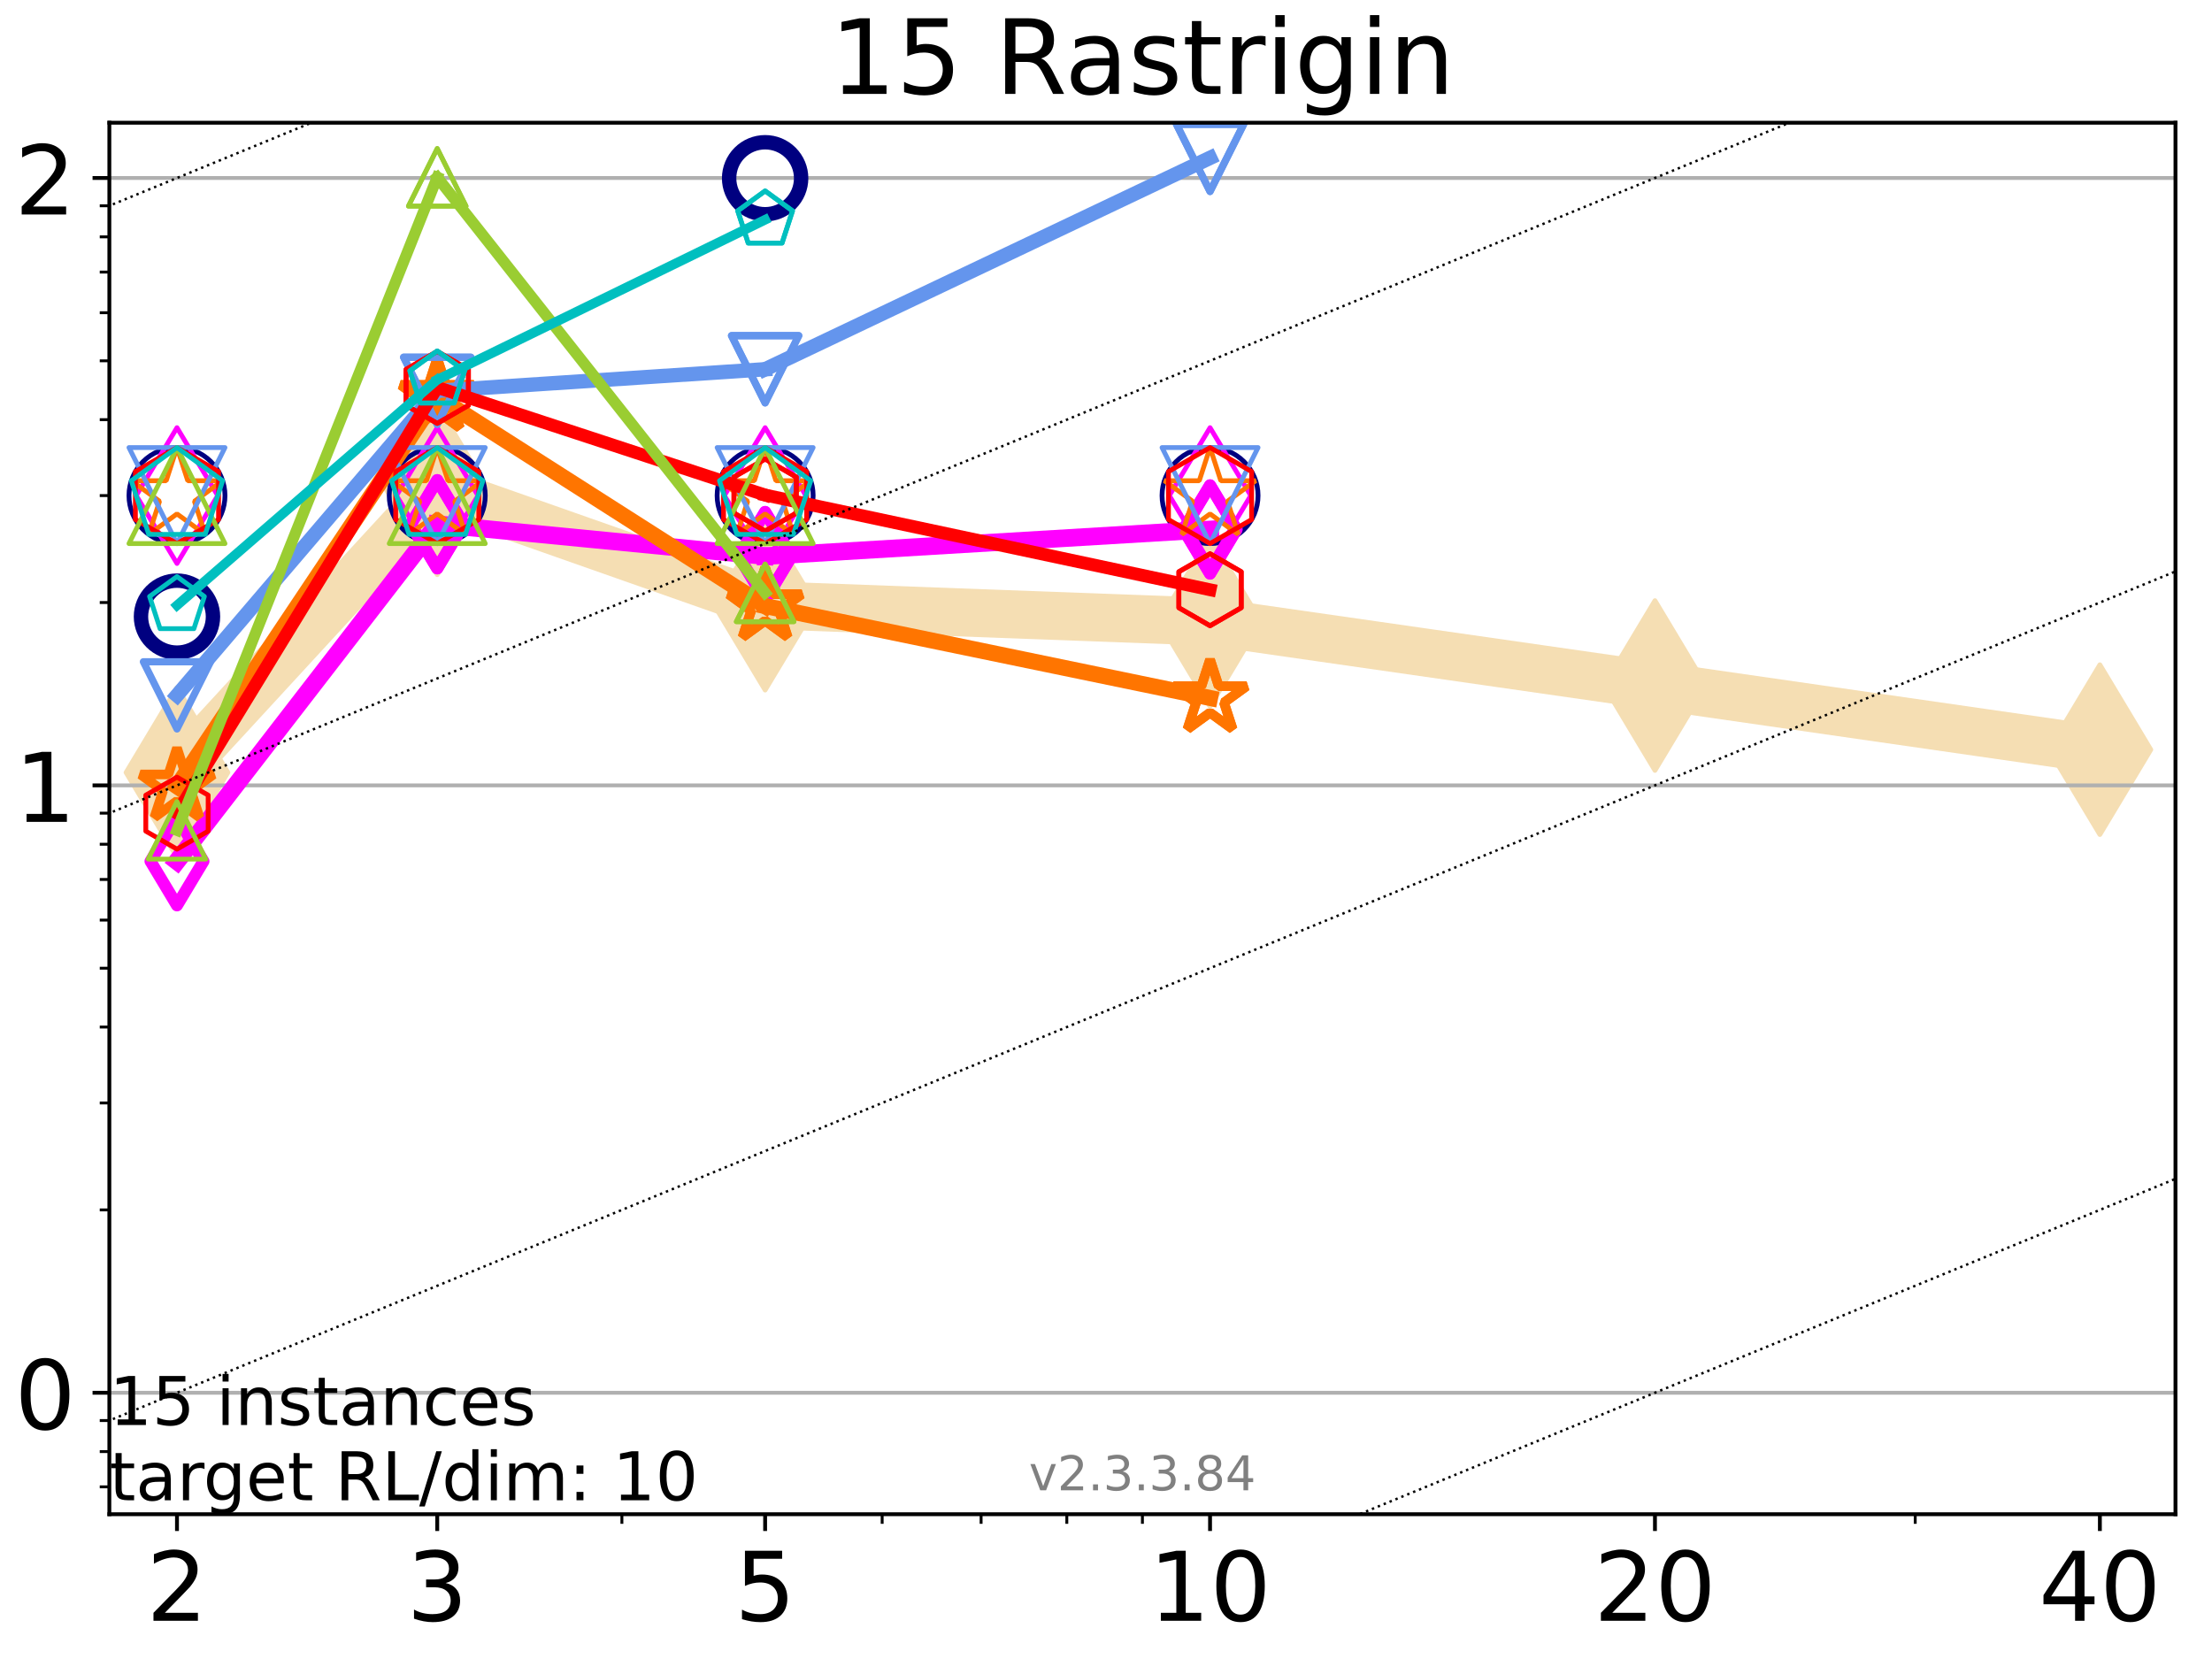 <?xml version="1.0" encoding="utf-8" standalone="no"?>
<!DOCTYPE svg PUBLIC "-//W3C//DTD SVG 1.1//EN"
  "http://www.w3.org/Graphics/SVG/1.1/DTD/svg11.dtd">
<!-- Created with matplotlib (https://matplotlib.org/) -->
<svg height="345.6pt" version="1.1" viewBox="0 0 460.8 345.6" width="460.8pt" xmlns="http://www.w3.org/2000/svg" xmlns:xlink="http://www.w3.org/1999/xlink">
 <defs>
  <style type="text/css">*{stroke-linecap:butt;stroke-linejoin:round;}</style>
 </defs>
 <g id="figure_1">
  <g id="patch_1">
   <path d="M 0 345.6 
L 460.8 345.6 
L 460.8 0 
L 0 0 
z
" style="fill:#ffffff;"/>
  </g>
  <g id="axes_1">
   <g id="patch_2">
    <path d="M 22.78 315.44 
L 453.192 315.44 
L 453.192 25.56 
L 22.78 25.56 
z
" style="fill:#ffffff;"/>
   </g>
   <g id="line2d_1">
    <path clip-path="url(#p74663c7764)" d="M 36.868 160.925 
L 91.085 102.029 
L 159.39 126.069 
L 252.074 129.505 
L 344.758 142.81 
L 437.443 156.165 
" style="fill:none;stroke:#f5deb3;stroke-linecap:square;stroke-width:10;"/>
    <defs>
     <path d="M -0 17.678 
L 10.607 0 
L 0 -17.678 
L -10.607 -0 
z
" id="m581c0248a4" style="stroke:#f5deb3;stroke-linejoin:miter;"/>
    </defs>
    <g clip-path="url(#p74663c7764)">
     <use style="fill:#f5deb3;stroke:#f5deb3;stroke-linejoin:miter;" x="36.868" xlink:href="#m581c0248a4" y="160.925"/>
     <use style="fill:#f5deb3;stroke:#f5deb3;stroke-linejoin:miter;" x="91.085" xlink:href="#m581c0248a4" y="102.029"/>
     <use style="fill:#f5deb3;stroke:#f5deb3;stroke-linejoin:miter;" x="159.39" xlink:href="#m581c0248a4" y="126.069"/>
     <use style="fill:#f5deb3;stroke:#f5deb3;stroke-linejoin:miter;" x="252.074" xlink:href="#m581c0248a4" y="129.505"/>
     <use style="fill:#f5deb3;stroke:#f5deb3;stroke-linejoin:miter;" x="344.758" xlink:href="#m581c0248a4" y="142.81"/>
     <use style="fill:#f5deb3;stroke:#f5deb3;stroke-linejoin:miter;" x="437.443" xlink:href="#m581c0248a4" y="156.165"/>
    </g>
   </g>
   <g id="matplotlib.axis_1">
    <g id="xtick_1">
     <g id="line2d_2">
      <defs>
       <path d="M 0 0 
L 0 3.5 
" id="m810ebf67a9" style="stroke:#000000;stroke-width:0.8;"/>
      </defs>
      <g>
       <use style="stroke:#000000;stroke-width:0.8;" x="36.868" xlink:href="#m810ebf67a9" y="315.44"/>
      </g>
     </g>
     <g id="text_1">
      <!-- 2 -->
      <g transform="translate(30.506 337.637)scale(0.2 -0.2)">
       <defs>
        <path d="M 19.188 8.297 
L 53.609 8.297 
L 53.609 0 
L 7.328 0 
L 7.328 8.297 
Q 12.938 14.109 22.625 23.891 
Q 32.328 33.688 34.812 36.531 
Q 39.547 41.844 41.422 45.531 
Q 43.312 49.219 43.312 52.781 
Q 43.312 58.594 39.234 62.25 
Q 35.156 65.922 28.609 65.922 
Q 23.969 65.922 18.812 64.312 
Q 13.672 62.703 7.812 59.422 
L 7.812 69.391 
Q 13.766 71.781 18.938 73 
Q 24.125 74.219 28.422 74.219 
Q 39.75 74.219 46.484 68.547 
Q 53.219 62.891 53.219 53.422 
Q 53.219 48.922 51.531 44.891 
Q 49.859 40.875 45.406 35.406 
Q 44.188 33.984 37.641 27.219 
Q 31.109 20.453 19.188 8.297 
z
" id="DejaVuSans-50"/>
       </defs>
       <use xlink:href="#DejaVuSans-50"/>
      </g>
     </g>
    </g>
    <g id="xtick_2">
     <g id="line2d_3">
      <g>
       <use style="stroke:#000000;stroke-width:0.8;" x="91.085" xlink:href="#m810ebf67a9" y="315.44"/>
      </g>
     </g>
     <g id="text_2">
      <!-- 3 -->
      <g transform="translate(84.723 337.637)scale(0.2 -0.2)">
       <defs>
        <path d="M 40.578 39.312 
Q 47.656 37.797 51.625 33 
Q 55.609 28.219 55.609 21.188 
Q 55.609 10.406 48.188 4.484 
Q 40.766 -1.422 27.094 -1.422 
Q 22.516 -1.422 17.656 -0.516 
Q 12.797 0.391 7.625 2.203 
L 7.625 11.719 
Q 11.719 9.328 16.594 8.109 
Q 21.484 6.891 26.812 6.891 
Q 36.078 6.891 40.938 10.547 
Q 45.797 14.203 45.797 21.188 
Q 45.797 27.641 41.281 31.266 
Q 36.766 34.906 28.719 34.906 
L 20.219 34.906 
L 20.219 43.016 
L 29.109 43.016 
Q 36.375 43.016 40.234 45.922 
Q 44.094 48.828 44.094 54.297 
Q 44.094 59.906 40.109 62.906 
Q 36.141 65.922 28.719 65.922 
Q 24.656 65.922 20.016 65.031 
Q 15.375 64.156 9.812 62.312 
L 9.812 71.094 
Q 15.438 72.656 20.344 73.438 
Q 25.25 74.219 29.594 74.219 
Q 40.828 74.219 47.359 69.109 
Q 53.906 64.016 53.906 55.328 
Q 53.906 49.266 50.438 45.094 
Q 46.969 40.922 40.578 39.312 
z
" id="DejaVuSans-51"/>
       </defs>
       <use xlink:href="#DejaVuSans-51"/>
      </g>
     </g>
    </g>
    <g id="xtick_3">
     <g id="line2d_4">
      <g>
       <use style="stroke:#000000;stroke-width:0.8;" x="159.39" xlink:href="#m810ebf67a9" y="315.44"/>
      </g>
     </g>
     <g id="text_3">
      <!-- 5 -->
      <g transform="translate(153.028 337.637)scale(0.2 -0.2)">
       <defs>
        <path d="M 10.797 72.906 
L 49.516 72.906 
L 49.516 64.594 
L 19.828 64.594 
L 19.828 46.734 
Q 21.969 47.469 24.109 47.828 
Q 26.266 48.188 28.422 48.188 
Q 40.625 48.188 47.75 41.5 
Q 54.891 34.812 54.891 23.391 
Q 54.891 11.625 47.562 5.094 
Q 40.234 -1.422 26.906 -1.422 
Q 22.312 -1.422 17.547 -0.641 
Q 12.797 0.141 7.719 1.703 
L 7.719 11.625 
Q 12.109 9.234 16.797 8.062 
Q 21.484 6.891 26.703 6.891 
Q 35.156 6.891 40.078 11.328 
Q 45.016 15.766 45.016 23.391 
Q 45.016 31 40.078 35.438 
Q 35.156 39.891 26.703 39.891 
Q 22.75 39.891 18.812 39.016 
Q 14.891 38.141 10.797 36.281 
z
" id="DejaVuSans-53"/>
       </defs>
       <use xlink:href="#DejaVuSans-53"/>
      </g>
     </g>
    </g>
    <g id="xtick_4">
     <g id="line2d_5">
      <g>
       <use style="stroke:#000000;stroke-width:0.8;" x="252.074" xlink:href="#m810ebf67a9" y="315.44"/>
      </g>
     </g>
     <g id="text_4">
      <!-- 10 -->
      <g transform="translate(239.349 337.637)scale(0.2 -0.2)">
       <defs>
        <path d="M 12.406 8.297 
L 28.516 8.297 
L 28.516 63.922 
L 10.984 60.406 
L 10.984 69.391 
L 28.422 72.906 
L 38.281 72.906 
L 38.281 8.297 
L 54.391 8.297 
L 54.391 0 
L 12.406 0 
z
" id="DejaVuSans-49"/>
        <path d="M 31.781 66.406 
Q 24.172 66.406 20.328 58.906 
Q 16.5 51.422 16.5 36.375 
Q 16.5 21.391 20.328 13.891 
Q 24.172 6.391 31.781 6.391 
Q 39.453 6.391 43.281 13.891 
Q 47.125 21.391 47.125 36.375 
Q 47.125 51.422 43.281 58.906 
Q 39.453 66.406 31.781 66.406 
z
M 31.781 74.219 
Q 44.047 74.219 50.516 64.516 
Q 56.984 54.828 56.984 36.375 
Q 56.984 17.969 50.516 8.266 
Q 44.047 -1.422 31.781 -1.422 
Q 19.531 -1.422 13.062 8.266 
Q 6.594 17.969 6.594 36.375 
Q 6.594 54.828 13.062 64.516 
Q 19.531 74.219 31.781 74.219 
z
" id="DejaVuSans-48"/>
       </defs>
       <use xlink:href="#DejaVuSans-49"/>
       <use x="63.623" xlink:href="#DejaVuSans-48"/>
      </g>
     </g>
    </g>
    <g id="xtick_5">
     <g id="line2d_6">
      <g>
       <use style="stroke:#000000;stroke-width:0.8;" x="344.758" xlink:href="#m810ebf67a9" y="315.44"/>
      </g>
     </g>
     <g id="text_5">
      <!-- 20 -->
      <g transform="translate(332.033 337.637)scale(0.2 -0.2)">
       <use xlink:href="#DejaVuSans-50"/>
       <use x="63.623" xlink:href="#DejaVuSans-48"/>
      </g>
     </g>
    </g>
    <g id="xtick_6">
     <g id="line2d_7">
      <g>
       <use style="stroke:#000000;stroke-width:0.8;" x="437.443" xlink:href="#m810ebf67a9" y="315.44"/>
      </g>
     </g>
     <g id="text_6">
      <!-- 40 -->
      <g transform="translate(424.718 337.637)scale(0.2 -0.2)">
       <defs>
        <path d="M 37.797 64.312 
L 12.891 25.391 
L 37.797 25.391 
z
M 35.203 72.906 
L 47.609 72.906 
L 47.609 25.391 
L 58.016 25.391 
L 58.016 17.188 
L 47.609 17.188 
L 47.609 0 
L 37.797 0 
L 37.797 17.188 
L 4.891 17.188 
L 4.891 26.703 
z
" id="DejaVuSans-52"/>
       </defs>
       <use xlink:href="#DejaVuSans-52"/>
       <use x="63.623" xlink:href="#DejaVuSans-48"/>
      </g>
     </g>
    </g>
    <g id="xtick_7">
     <g id="line2d_8">
      <defs>
       <path d="M 0 0 
L 0 2 
" id="mc63444dcc0" style="stroke:#000000;stroke-width:0.6;"/>
      </defs>
      <g>
       <use style="stroke:#000000;stroke-width:0.6;" x="129.552" xlink:href="#mc63444dcc0" y="315.44"/>
      </g>
     </g>
    </g>
    <g id="xtick_8">
     <g id="line2d_9">
      <g>
       <use style="stroke:#000000;stroke-width:0.6;" x="183.769" xlink:href="#mc63444dcc0" y="315.44"/>
      </g>
     </g>
    </g>
    <g id="xtick_9">
     <g id="line2d_10">
      <g>
       <use style="stroke:#000000;stroke-width:0.6;" x="204.381" xlink:href="#mc63444dcc0" y="315.44"/>
      </g>
     </g>
    </g>
    <g id="xtick_10">
     <g id="line2d_11">
      <g>
       <use style="stroke:#000000;stroke-width:0.6;" x="222.237" xlink:href="#mc63444dcc0" y="315.44"/>
      </g>
     </g>
    </g>
    <g id="xtick_11">
     <g id="line2d_12">
      <g>
       <use style="stroke:#000000;stroke-width:0.6;" x="237.986" xlink:href="#mc63444dcc0" y="315.44"/>
      </g>
     </g>
    </g>
    <g id="xtick_12">
     <g id="line2d_13">
      <g>
       <use style="stroke:#000000;stroke-width:0.6;" x="398.975" xlink:href="#mc63444dcc0" y="315.44"/>
      </g>
     </g>
    </g>
   </g>
   <g id="matplotlib.axis_2">
    <g id="ytick_1">
     <g id="line2d_14">
      <path clip-path="url(#p74663c7764)" d="M 22.78 290.134 
L 453.192 290.134 
" style="fill:none;stroke:#b0b0b0;stroke-linecap:square;stroke-width:0.8;"/>
     </g>
     <g id="line2d_15">
      <defs>
       <path d="M 0 0 
L -3.5 0 
" id="m3bffc0c9dc" style="stroke:#000000;stroke-width:0.8;"/>
      </defs>
      <g>
       <use style="stroke:#000000;stroke-width:0.8;" x="22.78" xlink:href="#m3bffc0c9dc" y="290.134"/>
      </g>
     </g>
     <g id="text_7">
      <!-- 0 -->
      <g transform="translate(3.055 297.733)scale(0.2 -0.2)">
       <use xlink:href="#DejaVuSans-48"/>
      </g>
     </g>
    </g>
    <g id="ytick_2">
     <g id="line2d_16">
      <path clip-path="url(#p74663c7764)" d="M 22.78 163.606 
L 453.192 163.606 
" style="fill:none;stroke:#b0b0b0;stroke-linecap:square;stroke-width:0.8;"/>
     </g>
     <g id="line2d_17">
      <g>
       <use style="stroke:#000000;stroke-width:0.8;" x="22.78" xlink:href="#m3bffc0c9dc" y="163.606"/>
      </g>
     </g>
     <g id="text_8">
      <!-- 1 -->
      <g transform="translate(3.055 171.204)scale(0.2 -0.2)">
       <use xlink:href="#DejaVuSans-49"/>
      </g>
     </g>
    </g>
    <g id="ytick_3">
     <g id="line2d_18">
      <path clip-path="url(#p74663c7764)" d="M 22.78 37.077 
L 453.192 37.077 
" style="fill:none;stroke:#b0b0b0;stroke-linecap:square;stroke-width:0.8;"/>
     </g>
     <g id="line2d_19">
      <g>
       <use style="stroke:#000000;stroke-width:0.8;" x="22.78" xlink:href="#m3bffc0c9dc" y="37.077"/>
      </g>
     </g>
     <g id="text_9">
      <!-- 2 -->
      <g transform="translate(3.055 44.676)scale(0.2 -0.2)">
       <use xlink:href="#DejaVuSans-50"/>
      </g>
     </g>
    </g>
    <g id="ytick_4">
     <g id="line2d_20">
      <defs>
       <path d="M 0 0 
L -2 0 
" id="mdf0784ca00" style="stroke:#000000;stroke-width:0.6;"/>
      </defs>
      <g>
       <use style="stroke:#000000;stroke-width:0.6;" x="22.78" xlink:href="#mdf0784ca00" y="309.734"/>
      </g>
     </g>
    </g>
    <g id="ytick_5">
     <g id="line2d_21">
      <g>
       <use style="stroke:#000000;stroke-width:0.6;" x="22.78" xlink:href="#mdf0784ca00" y="302.396"/>
      </g>
     </g>
    </g>
    <g id="ytick_6">
     <g id="line2d_22">
      <g>
       <use style="stroke:#000000;stroke-width:0.6;" x="22.78" xlink:href="#mdf0784ca00" y="295.924"/>
      </g>
     </g>
    </g>
    <g id="ytick_7">
     <g id="line2d_23">
      <g>
       <use style="stroke:#000000;stroke-width:0.6;" x="22.78" xlink:href="#mdf0784ca00" y="252.045"/>
      </g>
     </g>
    </g>
    <g id="ytick_8">
     <g id="line2d_24">
      <g>
       <use style="stroke:#000000;stroke-width:0.6;" x="22.78" xlink:href="#mdf0784ca00" y="229.765"/>
      </g>
     </g>
    </g>
    <g id="ytick_9">
     <g id="line2d_25">
      <g>
       <use style="stroke:#000000;stroke-width:0.6;" x="22.78" xlink:href="#mdf0784ca00" y="213.957"/>
      </g>
     </g>
    </g>
    <g id="ytick_10">
     <g id="line2d_26">
      <g>
       <use style="stroke:#000000;stroke-width:0.6;" x="22.78" xlink:href="#mdf0784ca00" y="201.695"/>
      </g>
     </g>
    </g>
    <g id="ytick_11">
     <g id="line2d_27">
      <g>
       <use style="stroke:#000000;stroke-width:0.6;" x="22.78" xlink:href="#mdf0784ca00" y="191.676"/>
      </g>
     </g>
    </g>
    <g id="ytick_12">
     <g id="line2d_28">
      <g>
       <use style="stroke:#000000;stroke-width:0.6;" x="22.78" xlink:href="#mdf0784ca00" y="183.205"/>
      </g>
     </g>
    </g>
    <g id="ytick_13">
     <g id="line2d_29">
      <g>
       <use style="stroke:#000000;stroke-width:0.6;" x="22.78" xlink:href="#mdf0784ca00" y="175.868"/>
      </g>
     </g>
    </g>
    <g id="ytick_14">
     <g id="line2d_30">
      <g>
       <use style="stroke:#000000;stroke-width:0.6;" x="22.78" xlink:href="#mdf0784ca00" y="169.395"/>
      </g>
     </g>
    </g>
    <g id="ytick_15">
     <g id="line2d_31">
      <g>
       <use style="stroke:#000000;stroke-width:0.6;" x="22.78" xlink:href="#mdf0784ca00" y="125.517"/>
      </g>
     </g>
    </g>
    <g id="ytick_16">
     <g id="line2d_32">
      <g>
       <use style="stroke:#000000;stroke-width:0.6;" x="22.78" xlink:href="#mdf0784ca00" y="103.236"/>
      </g>
     </g>
    </g>
    <g id="ytick_17">
     <g id="line2d_33">
      <g>
       <use style="stroke:#000000;stroke-width:0.6;" x="22.78" xlink:href="#mdf0784ca00" y="87.428"/>
      </g>
     </g>
    </g>
    <g id="ytick_18">
     <g id="line2d_34">
      <g>
       <use style="stroke:#000000;stroke-width:0.6;" x="22.78" xlink:href="#mdf0784ca00" y="75.166"/>
      </g>
     </g>
    </g>
    <g id="ytick_19">
     <g id="line2d_35">
      <g>
       <use style="stroke:#000000;stroke-width:0.6;" x="22.78" xlink:href="#mdf0784ca00" y="65.147"/>
      </g>
     </g>
    </g>
    <g id="ytick_20">
     <g id="line2d_36">
      <g>
       <use style="stroke:#000000;stroke-width:0.6;" x="22.78" xlink:href="#mdf0784ca00" y="56.677"/>
      </g>
     </g>
    </g>
    <g id="ytick_21">
     <g id="line2d_37">
      <g>
       <use style="stroke:#000000;stroke-width:0.6;" x="22.78" xlink:href="#mdf0784ca00" y="49.339"/>
      </g>
     </g>
    </g>
    <g id="ytick_22">
     <g id="line2d_38">
      <g>
       <use style="stroke:#000000;stroke-width:0.6;" x="22.78" xlink:href="#mdf0784ca00" y="42.867"/>
      </g>
     </g>
    </g>
   </g>
   <g id="line2d_39">
    <path clip-path="url(#p74663c7764)" d="M 36.868 128.456 
" style="fill:none;stroke:#000080;stroke-linecap:square;stroke-width:4;"/>
    <defs>
     <path d="M 0 7.5 
C 1.989 7.5 3.897 6.71 5.303 5.303 
C 6.71 3.897 7.5 1.989 7.5 0 
C 7.5 -1.989 6.71 -3.897 5.303 -5.303 
C 3.897 -6.71 1.989 -7.5 0 -7.5 
C -1.989 -7.5 -3.897 -6.71 -5.303 -5.303 
C -6.71 -3.897 -7.5 -1.989 -7.5 0 
C -7.5 1.989 -6.71 3.897 -5.303 5.303 
C -3.897 6.71 -1.989 7.5 0 7.5 
z
" id="m790ee1b969" style="stroke:#000080;stroke-width:3;"/>
    </defs>
    <g clip-path="url(#p74663c7764)">
     <use style="fill-opacity:0;stroke:#000080;stroke-width:3;" x="36.868" xlink:href="#m790ee1b969" y="128.456"/>
    </g>
   </g>
   <g id="line2d_40">
    <path clip-path="url(#p74663c7764)" d="M 159.39 37.132 
" style="fill:none;stroke:#000080;stroke-linecap:square;stroke-width:4;"/>
    <g clip-path="url(#p74663c7764)">
     <use style="fill-opacity:0;stroke:#000080;stroke-width:3;" x="159.39" xlink:href="#m790ee1b969" y="37.132"/>
    </g>
   </g>
   <g id="line2d_41"/>
   <g id="line2d_42">
    <defs>
     <path d="M 0 10 
C 2.652 10 5.196 8.946 7.071 7.071 
C 8.946 5.196 10 2.652 10 0 
C 10 -2.652 8.946 -5.196 7.071 -7.071 
C 5.196 -8.946 2.652 -10 0 -10 
C -2.652 -10 -5.196 -8.946 -7.071 -7.071 
C -8.946 -5.196 -10 -2.652 -10 0 
C -10 2.652 -8.946 5.196 -7.071 7.071 
C -5.196 8.946 -2.652 10 0 10 
z
" id="m77e4d849f0" style="stroke:#000080;"/>
    </defs>
    <g clip-path="url(#p74663c7764)">
     <use style="fill-opacity:0;stroke:#000080;" x="36.868" xlink:href="#m77e4d849f0" y="103.236"/>
     <use style="fill-opacity:0;stroke:#000080;" x="91.085" xlink:href="#m77e4d849f0" y="103.236"/>
     <use style="fill-opacity:0;stroke:#000080;" x="159.39" xlink:href="#m77e4d849f0" y="103.236"/>
     <use style="fill-opacity:0;stroke:#000080;" x="252.074" xlink:href="#m77e4d849f0" y="103.236"/>
    </g>
   </g>
   <g id="line2d_43">
    <path clip-path="url(#p74663c7764)" d="M 36.868 179.414 
L 91.085 109.211 
" style="fill:none;stroke:#ff00ff;stroke-linecap:square;stroke-width:3.667;"/>
    <defs>
     <path d="M -0 9.192 
L 5.515 0 
L 0 -9.192 
L -5.515 -0 
z
" id="m0058d8f85f" style="stroke:#ff00ff;stroke-linejoin:miter;stroke-width:2.5;"/>
    </defs>
    <g clip-path="url(#p74663c7764)">
     <use style="fill-opacity:0;stroke:#ff00ff;stroke-linejoin:miter;stroke-width:2.5;" x="36.868" xlink:href="#m0058d8f85f" y="179.414"/>
     <use style="fill-opacity:0;stroke:#ff00ff;stroke-linejoin:miter;stroke-width:2.5;" x="91.085" xlink:href="#m0058d8f85f" y="109.211"/>
    </g>
   </g>
   <g id="line2d_44">
    <path clip-path="url(#p74663c7764)" d="M 91.085 109.211 
L 159.39 115.843 
" style="fill:none;stroke:#ff00ff;stroke-linecap:square;stroke-width:3.667;"/>
    <g clip-path="url(#p74663c7764)">
     <use style="fill-opacity:0;stroke:#ff00ff;stroke-linejoin:miter;stroke-width:2.5;" x="91.085" xlink:href="#m0058d8f85f" y="109.211"/>
     <use style="fill-opacity:0;stroke:#ff00ff;stroke-linejoin:miter;stroke-width:2.5;" x="159.39" xlink:href="#m0058d8f85f" y="115.843"/>
    </g>
   </g>
   <g id="line2d_45">
    <path clip-path="url(#p74663c7764)" d="M 159.39 115.843 
L 252.074 110.299 
" style="fill:none;stroke:#ff00ff;stroke-linecap:square;stroke-width:3.667;"/>
    <g clip-path="url(#p74663c7764)">
     <use style="fill-opacity:0;stroke:#ff00ff;stroke-linejoin:miter;stroke-width:2.5;" x="159.39" xlink:href="#m0058d8f85f" y="115.843"/>
     <use style="fill-opacity:0;stroke:#ff00ff;stroke-linejoin:miter;stroke-width:2.5;" x="252.074" xlink:href="#m0058d8f85f" y="110.299"/>
    </g>
   </g>
   <g id="line2d_46">
    <path clip-path="url(#p74663c7764)" d="M 252.074 110.299 
" style="fill:none;stroke:#ff00ff;stroke-linecap:square;stroke-width:3.667;"/>
    <g clip-path="url(#p74663c7764)">
     <use style="fill-opacity:0;stroke:#ff00ff;stroke-linejoin:miter;stroke-width:2.5;" x="252.074" xlink:href="#m0058d8f85f" y="110.299"/>
    </g>
   </g>
   <g id="line2d_47"/>
   <g id="line2d_48">
    <defs>
     <path d="M -0 14.142 
L 8.485 0 
L -0 -14.142 
L -8.485 -0 
z
" id="ma08ea62e70" style="stroke:#ff00ff;stroke-linejoin:miter;"/>
    </defs>
    <g clip-path="url(#p74663c7764)">
     <use style="fill-opacity:0;stroke:#ff00ff;stroke-linejoin:miter;" x="36.868" xlink:href="#ma08ea62e70" y="103.236"/>
     <use style="fill-opacity:0;stroke:#ff00ff;stroke-linejoin:miter;" x="91.085" xlink:href="#ma08ea62e70" y="103.236"/>
     <use style="fill-opacity:0;stroke:#ff00ff;stroke-linejoin:miter;" x="159.39" xlink:href="#ma08ea62e70" y="103.236"/>
     <use style="fill-opacity:0;stroke:#ff00ff;stroke-linejoin:miter;" x="252.074" xlink:href="#ma08ea62e70" y="103.236"/>
    </g>
   </g>
   <g id="line2d_49">
    <path clip-path="url(#p74663c7764)" d="M 36.868 163.802 
L 91.085 82.661 
" style="fill:none;stroke:#ff7500;stroke-linecap:square;stroke-width:3.333;"/>
    <defs>
     <path d="M 0 -8 
L -1.796 -2.472 
L -7.608 -2.472 
L -2.906 0.944 
L -4.702 6.472 
L -0 3.056 
L 4.702 6.472 
L 2.906 0.944 
L 7.608 -2.472 
L 1.796 -2.472 
z
" id="m74db0e2c1c" style="stroke:#ff7500;stroke-linejoin:bevel;stroke-width:2;"/>
    </defs>
    <g clip-path="url(#p74663c7764)">
     <use style="fill-opacity:0;stroke:#ff7500;stroke-linejoin:bevel;stroke-width:2;" x="36.868" xlink:href="#m74db0e2c1c" y="163.802"/>
     <use style="fill-opacity:0;stroke:#ff7500;stroke-linejoin:bevel;stroke-width:2;" x="91.085" xlink:href="#m74db0e2c1c" y="82.661"/>
    </g>
   </g>
   <g id="line2d_50">
    <path clip-path="url(#p74663c7764)" d="M 91.085 82.661 
L 159.39 126.255 
" style="fill:none;stroke:#ff7500;stroke-linecap:square;stroke-width:3.333;"/>
    <g clip-path="url(#p74663c7764)">
     <use style="fill-opacity:0;stroke:#ff7500;stroke-linejoin:bevel;stroke-width:2;" x="91.085" xlink:href="#m74db0e2c1c" y="82.661"/>
     <use style="fill-opacity:0;stroke:#ff7500;stroke-linejoin:bevel;stroke-width:2;" x="159.39" xlink:href="#m74db0e2c1c" y="126.255"/>
    </g>
   </g>
   <g id="line2d_51">
    <path clip-path="url(#p74663c7764)" d="M 159.39 126.255 
L 252.074 145.405 
" style="fill:none;stroke:#ff7500;stroke-linecap:square;stroke-width:3.333;"/>
    <g clip-path="url(#p74663c7764)">
     <use style="fill-opacity:0;stroke:#ff7500;stroke-linejoin:bevel;stroke-width:2;" x="159.39" xlink:href="#m74db0e2c1c" y="126.255"/>
     <use style="fill-opacity:0;stroke:#ff7500;stroke-linejoin:bevel;stroke-width:2;" x="252.074" xlink:href="#m74db0e2c1c" y="145.405"/>
    </g>
   </g>
   <g id="line2d_52">
    <path clip-path="url(#p74663c7764)" d="M 252.074 145.405 
" style="fill:none;stroke:#ff7500;stroke-linecap:square;stroke-width:3.333;"/>
    <g clip-path="url(#p74663c7764)">
     <use style="fill-opacity:0;stroke:#ff7500;stroke-linejoin:bevel;stroke-width:2;" x="252.074" xlink:href="#m74db0e2c1c" y="145.405"/>
    </g>
   </g>
   <g id="line2d_53"/>
   <g id="line2d_54">
    <defs>
     <path d="M 0 -10 
L -2.245 -3.09 
L -9.511 -3.09 
L -3.633 1.18 
L -5.878 8.09 
L -0 3.82 
L 5.878 8.09 
L 3.633 1.18 
L 9.511 -3.09 
L 2.245 -3.09 
z
" id="m6d10b91f9b" style="stroke:#ff7500;stroke-linejoin:bevel;"/>
    </defs>
    <g clip-path="url(#p74663c7764)">
     <use style="fill-opacity:0;stroke:#ff7500;stroke-linejoin:bevel;" x="36.868" xlink:href="#m6d10b91f9b" y="103.236"/>
     <use style="fill-opacity:0;stroke:#ff7500;stroke-linejoin:bevel;" x="91.085" xlink:href="#m6d10b91f9b" y="103.236"/>
     <use style="fill-opacity:0;stroke:#ff7500;stroke-linejoin:bevel;" x="159.39" xlink:href="#m6d10b91f9b" y="103.236"/>
     <use style="fill-opacity:0;stroke:#ff7500;stroke-linejoin:bevel;" x="252.074" xlink:href="#m6d10b91f9b" y="103.236"/>
    </g>
   </g>
   <g id="line2d_55">
    <path clip-path="url(#p74663c7764)" d="M 36.868 144.855 
L 91.085 81.416 
" style="fill:none;stroke:#6495ed;stroke-linecap:square;stroke-width:3;"/>
    <defs>
     <path d="M -0 7 
L 7 -7 
L -7 -7 
z
" id="m8547114fe5" style="stroke:#6495ed;stroke-linejoin:miter;stroke-width:1.5;"/>
    </defs>
    <g clip-path="url(#p74663c7764)">
     <use style="fill-opacity:0;stroke:#6495ed;stroke-linejoin:miter;stroke-width:1.5;" x="36.868" xlink:href="#m8547114fe5" y="144.855"/>
     <use style="fill-opacity:0;stroke:#6495ed;stroke-linejoin:miter;stroke-width:1.5;" x="91.085" xlink:href="#m8547114fe5" y="81.416"/>
    </g>
   </g>
   <g id="line2d_56">
    <path clip-path="url(#p74663c7764)" d="M 91.085 81.416 
L 159.39 76.925 
" style="fill:none;stroke:#6495ed;stroke-linecap:square;stroke-width:3;"/>
    <g clip-path="url(#p74663c7764)">
     <use style="fill-opacity:0;stroke:#6495ed;stroke-linejoin:miter;stroke-width:1.5;" x="91.085" xlink:href="#m8547114fe5" y="81.416"/>
     <use style="fill-opacity:0;stroke:#6495ed;stroke-linejoin:miter;stroke-width:1.5;" x="159.39" xlink:href="#m8547114fe5" y="76.925"/>
    </g>
   </g>
   <g id="line2d_57">
    <path clip-path="url(#p74663c7764)" d="M 159.39 76.925 
L 252.074 32.886 
" style="fill:none;stroke:#6495ed;stroke-linecap:square;stroke-width:3;"/>
    <g clip-path="url(#p74663c7764)">
     <use style="fill-opacity:0;stroke:#6495ed;stroke-linejoin:miter;stroke-width:1.5;" x="159.39" xlink:href="#m8547114fe5" y="76.925"/>
     <use style="fill-opacity:0;stroke:#6495ed;stroke-linejoin:miter;stroke-width:1.5;" x="252.074" xlink:href="#m8547114fe5" y="32.886"/>
    </g>
   </g>
   <g id="line2d_58">
    <path clip-path="url(#p74663c7764)" d="M 252.074 32.886 
" style="fill:none;stroke:#6495ed;stroke-linecap:square;stroke-width:3;"/>
    <g clip-path="url(#p74663c7764)">
     <use style="fill-opacity:0;stroke:#6495ed;stroke-linejoin:miter;stroke-width:1.5;" x="252.074" xlink:href="#m8547114fe5" y="32.886"/>
    </g>
   </g>
   <g id="line2d_59"/>
   <g id="line2d_60">
    <defs>
     <path d="M -0 10 
L 10 -10 
L -10 -10 
z
" id="m14e9261dab" style="stroke:#6495ed;stroke-linejoin:miter;"/>
    </defs>
    <g clip-path="url(#p74663c7764)">
     <use style="fill-opacity:0;stroke:#6495ed;stroke-linejoin:miter;" x="36.868" xlink:href="#m14e9261dab" y="103.236"/>
     <use style="fill-opacity:0;stroke:#6495ed;stroke-linejoin:miter;" x="91.085" xlink:href="#m14e9261dab" y="103.236"/>
     <use style="fill-opacity:0;stroke:#6495ed;stroke-linejoin:miter;" x="159.39" xlink:href="#m14e9261dab" y="103.236"/>
     <use style="fill-opacity:0;stroke:#6495ed;stroke-linejoin:miter;" x="252.074" xlink:href="#m14e9261dab" y="103.236"/>
    </g>
   </g>
   <g id="line2d_61">
    <path clip-path="url(#p74663c7764)" d="M 36.868 169.395 
L 91.085 80.702 
" style="fill:none;stroke:#ff0000;stroke-linecap:square;stroke-width:2.667;"/>
    <defs>
     <path d="M 0 -7.5 
L -6.495 -3.75 
L -6.495 3.75 
L -0 7.5 
L 6.495 3.75 
L 6.495 -3.75 
z
" id="md5dd27d9aa" style="stroke:#ff0000;stroke-linejoin:miter;"/>
    </defs>
    <g clip-path="url(#p74663c7764)">
     <use style="fill-opacity:0;stroke:#ff0000;stroke-linejoin:miter;" x="36.868" xlink:href="#md5dd27d9aa" y="169.395"/>
     <use style="fill-opacity:0;stroke:#ff0000;stroke-linejoin:miter;" x="91.085" xlink:href="#md5dd27d9aa" y="80.702"/>
    </g>
   </g>
   <g id="line2d_62">
    <path clip-path="url(#p74663c7764)" d="M 91.085 80.702 
L 159.39 103.127 
" style="fill:none;stroke:#ff0000;stroke-linecap:square;stroke-width:2.667;"/>
    <g clip-path="url(#p74663c7764)">
     <use style="fill-opacity:0;stroke:#ff0000;stroke-linejoin:miter;" x="91.085" xlink:href="#md5dd27d9aa" y="80.702"/>
     <use style="fill-opacity:0;stroke:#ff0000;stroke-linejoin:miter;" x="159.39" xlink:href="#md5dd27d9aa" y="103.127"/>
    </g>
   </g>
   <g id="line2d_63">
    <path clip-path="url(#p74663c7764)" d="M 159.39 103.127 
L 252.074 122.856 
" style="fill:none;stroke:#ff0000;stroke-linecap:square;stroke-width:2.667;"/>
    <g clip-path="url(#p74663c7764)">
     <use style="fill-opacity:0;stroke:#ff0000;stroke-linejoin:miter;" x="159.39" xlink:href="#md5dd27d9aa" y="103.127"/>
     <use style="fill-opacity:0;stroke:#ff0000;stroke-linejoin:miter;" x="252.074" xlink:href="#md5dd27d9aa" y="122.856"/>
    </g>
   </g>
   <g id="line2d_64">
    <path clip-path="url(#p74663c7764)" d="M 252.074 122.856 
" style="fill:none;stroke:#ff0000;stroke-linecap:square;stroke-width:2.667;"/>
    <g clip-path="url(#p74663c7764)">
     <use style="fill-opacity:0;stroke:#ff0000;stroke-linejoin:miter;" x="252.074" xlink:href="#md5dd27d9aa" y="122.856"/>
    </g>
   </g>
   <g id="line2d_65"/>
   <g id="line2d_66">
    <defs>
     <path d="M 0 -10 
L -8.66 -5 
L -8.66 5 
L -0 10 
L 8.66 5 
L 8.66 -5 
z
" id="m02113667d8" style="stroke:#ff0000;stroke-linejoin:miter;"/>
    </defs>
    <g clip-path="url(#p74663c7764)">
     <use style="fill-opacity:0;stroke:#ff0000;stroke-linejoin:miter;" x="36.868" xlink:href="#m02113667d8" y="103.236"/>
     <use style="fill-opacity:0;stroke:#ff0000;stroke-linejoin:miter;" x="91.085" xlink:href="#m02113667d8" y="103.236"/>
     <use style="fill-opacity:0;stroke:#ff0000;stroke-linejoin:miter;" x="159.39" xlink:href="#m02113667d8" y="103.236"/>
     <use style="fill-opacity:0;stroke:#ff0000;stroke-linejoin:miter;" x="252.074" xlink:href="#m02113667d8" y="103.236"/>
    </g>
   </g>
   <g id="line2d_67">
    <path clip-path="url(#p74663c7764)" d="M 36.868 172.969 
L 91.085 36.94 
" style="fill:none;stroke:#9acd32;stroke-linecap:square;stroke-width:2.333;"/>
    <defs>
     <path d="M 0 -6 
L -6 6 
L 6 6 
z
" id="m17d0f5e224" style="stroke:#9acd32;stroke-linejoin:miter;"/>
    </defs>
    <g clip-path="url(#p74663c7764)">
     <use style="fill-opacity:0;stroke:#9acd32;stroke-linejoin:miter;" x="36.868" xlink:href="#m17d0f5e224" y="172.969"/>
     <use style="fill-opacity:0;stroke:#9acd32;stroke-linejoin:miter;" x="91.085" xlink:href="#m17d0f5e224" y="36.94"/>
    </g>
   </g>
   <g id="line2d_68">
    <path clip-path="url(#p74663c7764)" d="M 91.085 36.94 
L 159.39 123.506 
" style="fill:none;stroke:#9acd32;stroke-linecap:square;stroke-width:2.333;"/>
    <g clip-path="url(#p74663c7764)">
     <use style="fill-opacity:0;stroke:#9acd32;stroke-linejoin:miter;" x="91.085" xlink:href="#m17d0f5e224" y="36.94"/>
     <use style="fill-opacity:0;stroke:#9acd32;stroke-linejoin:miter;" x="159.39" xlink:href="#m17d0f5e224" y="123.506"/>
    </g>
   </g>
   <g id="line2d_69">
    <path clip-path="url(#p74663c7764)" d="M 159.39 123.506 
" style="fill:none;stroke:#9acd32;stroke-linecap:square;stroke-width:2.333;"/>
    <g clip-path="url(#p74663c7764)">
     <use style="fill-opacity:0;stroke:#9acd32;stroke-linejoin:miter;" x="159.39" xlink:href="#m17d0f5e224" y="123.506"/>
    </g>
   </g>
   <g id="line2d_70"/>
   <g id="line2d_71">
    <defs>
     <path d="M 0 -10 
L -10 10 
L 10 10 
z
" id="mf100bb0e3d" style="stroke:#9acd32;stroke-linejoin:miter;"/>
    </defs>
    <g clip-path="url(#p74663c7764)">
     <use style="fill-opacity:0;stroke:#9acd32;stroke-linejoin:miter;" x="36.868" xlink:href="#mf100bb0e3d" y="103.236"/>
     <use style="fill-opacity:0;stroke:#9acd32;stroke-linejoin:miter;" x="91.085" xlink:href="#mf100bb0e3d" y="103.236"/>
     <use style="fill-opacity:0;stroke:#9acd32;stroke-linejoin:miter;" x="159.39" xlink:href="#mf100bb0e3d" y="103.236"/>
    </g>
   </g>
   <g id="line2d_72">
    <path clip-path="url(#p74663c7764)" d="M 36.868 126.109 
L 91.085 79.105 
" style="fill:none;stroke:#00bfbf;stroke-linecap:square;stroke-width:2;"/>
    <defs>
     <path d="M 0 -6 
L -5.706 -1.854 
L -3.527 4.854 
L 3.527 4.854 
L 5.706 -1.854 
z
" id="m11e407ea33" style="stroke:#00bfbf;stroke-linejoin:miter;"/>
    </defs>
    <g clip-path="url(#p74663c7764)">
     <use style="fill-opacity:0;stroke:#00bfbf;stroke-linejoin:miter;" x="36.868" xlink:href="#m11e407ea33" y="126.109"/>
     <use style="fill-opacity:0;stroke:#00bfbf;stroke-linejoin:miter;" x="91.085" xlink:href="#m11e407ea33" y="79.105"/>
    </g>
   </g>
   <g id="line2d_73">
    <path clip-path="url(#p74663c7764)" d="M 91.085 79.105 
L 159.39 45.776 
" style="fill:none;stroke:#00bfbf;stroke-linecap:square;stroke-width:2;"/>
    <g clip-path="url(#p74663c7764)">
     <use style="fill-opacity:0;stroke:#00bfbf;stroke-linejoin:miter;" x="91.085" xlink:href="#m11e407ea33" y="79.105"/>
     <use style="fill-opacity:0;stroke:#00bfbf;stroke-linejoin:miter;" x="159.39" xlink:href="#m11e407ea33" y="45.776"/>
    </g>
   </g>
   <g id="line2d_74">
    <path clip-path="url(#p74663c7764)" d="M 159.39 45.776 
" style="fill:none;stroke:#00bfbf;stroke-linecap:square;stroke-width:2;"/>
    <g clip-path="url(#p74663c7764)">
     <use style="fill-opacity:0;stroke:#00bfbf;stroke-linejoin:miter;" x="159.39" xlink:href="#m11e407ea33" y="45.776"/>
    </g>
   </g>
   <g id="line2d_75"/>
   <g id="line2d_76">
    <defs>
     <path d="M 0 -10 
L -9.511 -3.09 
L -5.878 8.09 
L 5.878 8.09 
L 9.511 -3.09 
z
" id="mf70d335a82" style="stroke:#00bfbf;stroke-linejoin:miter;"/>
    </defs>
    <g clip-path="url(#p74663c7764)">
     <use style="fill-opacity:0;stroke:#00bfbf;stroke-linejoin:miter;" x="36.868" xlink:href="#mf70d335a82" y="103.236"/>
     <use style="fill-opacity:0;stroke:#00bfbf;stroke-linejoin:miter;" x="91.085" xlink:href="#mf70d335a82" y="103.236"/>
     <use style="fill-opacity:0;stroke:#00bfbf;stroke-linejoin:miter;" x="159.39" xlink:href="#mf70d335a82" y="103.236"/>
    </g>
   </g>
   <g id="line2d_77"/>
   <g id="line2d_78">
    <path clip-path="url(#p74663c7764)" d="M 207.357 346.6 
L 461.8 242.036 
" style="fill:none;stroke:#000000;stroke-dasharray:0.5,0.825;stroke-dashoffset:0;stroke-width:0.5;"/>
   </g>
   <g id="line2d_79">
    <path clip-path="url(#p74663c7764)" d="M -1 305.696 
L 461.8 115.507 
" style="fill:none;stroke:#000000;stroke-dasharray:0.5,0.825;stroke-dashoffset:0;stroke-width:0.5;"/>
   </g>
   <g id="line2d_80">
    <path clip-path="url(#p74663c7764)" d="M -1 179.168 
L 437.414 -1 
" style="fill:none;stroke:#000000;stroke-dasharray:0.5,0.825;stroke-dashoffset:0;stroke-width:0.5;"/>
   </g>
   <g id="line2d_81">
    <path clip-path="url(#p74663c7764)" d="M -1 52.639 
L 129.524 -1 
" style="fill:none;stroke:#000000;stroke-dasharray:0.5,0.825;stroke-dashoffset:0;stroke-width:0.5;"/>
   </g>
   <g id="line2d_82">
    <path clip-path="url(#p74663c7764)" style="fill:none;stroke:#000000;stroke-dasharray:0.5,0.825;stroke-dashoffset:0;stroke-width:0.5;"/>
   </g>
   <g id="line2d_83">
    <path clip-path="url(#p74663c7764)" style="fill:none;stroke:#000000;stroke-dasharray:0.5,0.825;stroke-dashoffset:0;stroke-width:0.5;"/>
   </g>
   <g id="line2d_84">
    <path clip-path="url(#p74663c7764)" style="fill:none;stroke:#000000;stroke-dasharray:0.5,0.825;stroke-dashoffset:0;stroke-width:0.5;"/>
   </g>
   <g id="line2d_85">
    <path clip-path="url(#p74663c7764)" style="fill:none;stroke:#000000;stroke-dasharray:0.5,0.825;stroke-dashoffset:0;stroke-width:0.5;"/>
   </g>
   <g id="line2d_86">
    <path clip-path="url(#p74663c7764)" style="fill:none;stroke:#000000;stroke-dasharray:0.5,0.825;stroke-dashoffset:0;stroke-width:0.5;"/>
   </g>
   <g id="patch_3">
    <path d="M 22.78 315.44 
L 22.78 25.56 
" style="fill:none;stroke:#000000;stroke-linecap:square;stroke-linejoin:miter;stroke-width:0.8;"/>
   </g>
   <g id="patch_4">
    <path d="M 453.192 315.44 
L 453.192 25.56 
" style="fill:none;stroke:#000000;stroke-linecap:square;stroke-linejoin:miter;stroke-width:0.8;"/>
   </g>
   <g id="patch_5">
    <path d="M 22.78 315.44 
L 453.192 315.44 
" style="fill:none;stroke:#000000;stroke-linecap:square;stroke-linejoin:miter;stroke-width:0.8;"/>
   </g>
   <g id="patch_6">
    <path d="M 22.78 25.56 
L 453.192 25.56 
" style="fill:none;stroke:#000000;stroke-linecap:square;stroke-linejoin:miter;stroke-width:0.8;"/>
   </g>
   <g id="text_10">
    <!-- 15 instances -->
    <g transform="translate(22.78 296.851)scale(0.14 -0.14)">
     <defs>
      <path id="DejaVuSans-32"/>
      <path d="M 9.422 54.688 
L 18.406 54.688 
L 18.406 0 
L 9.422 0 
z
M 9.422 75.984 
L 18.406 75.984 
L 18.406 64.594 
L 9.422 64.594 
z
" id="DejaVuSans-105"/>
      <path d="M 54.891 33.016 
L 54.891 0 
L 45.906 0 
L 45.906 32.719 
Q 45.906 40.484 42.875 44.328 
Q 39.844 48.188 33.797 48.188 
Q 26.516 48.188 22.312 43.547 
Q 18.109 38.922 18.109 30.906 
L 18.109 0 
L 9.078 0 
L 9.078 54.688 
L 18.109 54.688 
L 18.109 46.188 
Q 21.344 51.125 25.703 53.562 
Q 30.078 56 35.797 56 
Q 45.219 56 50.047 50.172 
Q 54.891 44.344 54.891 33.016 
z
" id="DejaVuSans-110"/>
      <path d="M 44.281 53.078 
L 44.281 44.578 
Q 40.484 46.531 36.375 47.5 
Q 32.281 48.484 27.875 48.484 
Q 21.188 48.484 17.844 46.438 
Q 14.5 44.391 14.5 40.281 
Q 14.5 37.156 16.891 35.375 
Q 19.281 33.594 26.516 31.984 
L 29.594 31.297 
Q 39.156 29.25 43.188 25.516 
Q 47.219 21.781 47.219 15.094 
Q 47.219 7.469 41.188 3.016 
Q 35.156 -1.422 24.609 -1.422 
Q 20.219 -1.422 15.453 -0.562 
Q 10.688 0.297 5.422 2 
L 5.422 11.281 
Q 10.406 8.688 15.234 7.391 
Q 20.062 6.109 24.812 6.109 
Q 31.156 6.109 34.562 8.281 
Q 37.984 10.453 37.984 14.406 
Q 37.984 18.062 35.516 20.016 
Q 33.062 21.969 24.703 23.781 
L 21.578 24.516 
Q 13.234 26.266 9.516 29.906 
Q 5.812 33.547 5.812 39.891 
Q 5.812 47.609 11.281 51.797 
Q 16.75 56 26.812 56 
Q 31.781 56 36.172 55.266 
Q 40.578 54.547 44.281 53.078 
z
" id="DejaVuSans-115"/>
      <path d="M 18.312 70.219 
L 18.312 54.688 
L 36.812 54.688 
L 36.812 47.703 
L 18.312 47.703 
L 18.312 18.016 
Q 18.312 11.328 20.141 9.422 
Q 21.969 7.516 27.594 7.516 
L 36.812 7.516 
L 36.812 0 
L 27.594 0 
Q 17.188 0 13.234 3.875 
Q 9.281 7.766 9.281 18.016 
L 9.281 47.703 
L 2.688 47.703 
L 2.688 54.688 
L 9.281 54.688 
L 9.281 70.219 
z
" id="DejaVuSans-116"/>
      <path d="M 34.281 27.484 
Q 23.391 27.484 19.188 25 
Q 14.984 22.516 14.984 16.5 
Q 14.984 11.719 18.141 8.906 
Q 21.297 6.109 26.703 6.109 
Q 34.188 6.109 38.703 11.406 
Q 43.219 16.703 43.219 25.484 
L 43.219 27.484 
z
M 52.203 31.203 
L 52.203 0 
L 43.219 0 
L 43.219 8.297 
Q 40.141 3.328 35.547 0.953 
Q 30.953 -1.422 24.312 -1.422 
Q 15.922 -1.422 10.953 3.297 
Q 6 8.016 6 15.922 
Q 6 25.141 12.172 29.828 
Q 18.359 34.516 30.609 34.516 
L 43.219 34.516 
L 43.219 35.406 
Q 43.219 41.609 39.141 45 
Q 35.062 48.391 27.688 48.391 
Q 23 48.391 18.547 47.266 
Q 14.109 46.141 10.016 43.891 
L 10.016 52.203 
Q 14.938 54.109 19.578 55.047 
Q 24.219 56 28.609 56 
Q 40.484 56 46.344 49.844 
Q 52.203 43.703 52.203 31.203 
z
" id="DejaVuSans-97"/>
      <path d="M 48.781 52.594 
L 48.781 44.188 
Q 44.969 46.297 41.141 47.344 
Q 37.312 48.391 33.406 48.391 
Q 24.656 48.391 19.812 42.844 
Q 14.984 37.312 14.984 27.297 
Q 14.984 17.281 19.812 11.734 
Q 24.656 6.203 33.406 6.203 
Q 37.312 6.203 41.141 7.25 
Q 44.969 8.297 48.781 10.406 
L 48.781 2.094 
Q 45.016 0.344 40.984 -0.531 
Q 36.969 -1.422 32.422 -1.422 
Q 20.062 -1.422 12.781 6.344 
Q 5.516 14.109 5.516 27.297 
Q 5.516 40.672 12.859 48.328 
Q 20.219 56 33.016 56 
Q 37.156 56 41.109 55.141 
Q 45.062 54.297 48.781 52.594 
z
" id="DejaVuSans-99"/>
      <path d="M 56.203 29.594 
L 56.203 25.203 
L 14.891 25.203 
Q 15.484 15.922 20.484 11.062 
Q 25.484 6.203 34.422 6.203 
Q 39.594 6.203 44.453 7.469 
Q 49.312 8.734 54.109 11.281 
L 54.109 2.781 
Q 49.266 0.734 44.188 -0.344 
Q 39.109 -1.422 33.891 -1.422 
Q 20.797 -1.422 13.156 6.188 
Q 5.516 13.812 5.516 26.812 
Q 5.516 40.234 12.766 48.109 
Q 20.016 56 32.328 56 
Q 43.359 56 49.781 48.891 
Q 56.203 41.797 56.203 29.594 
z
M 47.219 32.234 
Q 47.125 39.594 43.094 43.984 
Q 39.062 48.391 32.422 48.391 
Q 24.906 48.391 20.391 44.141 
Q 15.875 39.891 15.188 32.172 
z
" id="DejaVuSans-101"/>
     </defs>
     <use xlink:href="#DejaVuSans-49"/>
     <use x="63.623" xlink:href="#DejaVuSans-53"/>
     <use x="127.246" xlink:href="#DejaVuSans-32"/>
     <use x="159.033" xlink:href="#DejaVuSans-105"/>
     <use x="186.816" xlink:href="#DejaVuSans-110"/>
     <use x="250.195" xlink:href="#DejaVuSans-115"/>
     <use x="302.295" xlink:href="#DejaVuSans-116"/>
     <use x="341.504" xlink:href="#DejaVuSans-97"/>
     <use x="402.783" xlink:href="#DejaVuSans-110"/>
     <use x="466.162" xlink:href="#DejaVuSans-99"/>
     <use x="521.143" xlink:href="#DejaVuSans-101"/>
     <use x="582.666" xlink:href="#DejaVuSans-115"/>
    </g>
    <!-- target RL/dim: 10 -->
    <g transform="translate(22.78 312.528)scale(0.14 -0.14)">
     <defs>
      <path d="M 41.109 46.297 
Q 39.594 47.172 37.812 47.578 
Q 36.031 48 33.891 48 
Q 26.266 48 22.188 43.047 
Q 18.109 38.094 18.109 28.812 
L 18.109 0 
L 9.078 0 
L 9.078 54.688 
L 18.109 54.688 
L 18.109 46.188 
Q 20.953 51.172 25.484 53.578 
Q 30.031 56 36.531 56 
Q 37.453 56 38.578 55.875 
Q 39.703 55.766 41.062 55.516 
z
" id="DejaVuSans-114"/>
      <path d="M 45.406 27.984 
Q 45.406 37.75 41.375 43.109 
Q 37.359 48.484 30.078 48.484 
Q 22.859 48.484 18.828 43.109 
Q 14.797 37.75 14.797 27.984 
Q 14.797 18.266 18.828 12.891 
Q 22.859 7.516 30.078 7.516 
Q 37.359 7.516 41.375 12.891 
Q 45.406 18.266 45.406 27.984 
z
M 54.391 6.781 
Q 54.391 -7.172 48.188 -13.984 
Q 42 -20.797 29.203 -20.797 
Q 24.469 -20.797 20.266 -20.094 
Q 16.062 -19.391 12.109 -17.922 
L 12.109 -9.188 
Q 16.062 -11.328 19.922 -12.344 
Q 23.781 -13.375 27.781 -13.375 
Q 36.625 -13.375 41.016 -8.766 
Q 45.406 -4.156 45.406 5.172 
L 45.406 9.625 
Q 42.625 4.781 38.281 2.391 
Q 33.938 0 27.875 0 
Q 17.828 0 11.672 7.656 
Q 5.516 15.328 5.516 27.984 
Q 5.516 40.672 11.672 48.328 
Q 17.828 56 27.875 56 
Q 33.938 56 38.281 53.609 
Q 42.625 51.219 45.406 46.391 
L 45.406 54.688 
L 54.391 54.688 
z
" id="DejaVuSans-103"/>
      <path d="M 44.391 34.188 
Q 47.562 33.109 50.562 29.594 
Q 53.562 26.078 56.594 19.922 
L 66.609 0 
L 56 0 
L 46.688 18.703 
Q 43.062 26.031 39.672 28.422 
Q 36.281 30.812 30.422 30.812 
L 19.672 30.812 
L 19.672 0 
L 9.812 0 
L 9.812 72.906 
L 32.078 72.906 
Q 44.578 72.906 50.734 67.672 
Q 56.891 62.453 56.891 51.906 
Q 56.891 45.016 53.688 40.469 
Q 50.484 35.938 44.391 34.188 
z
M 19.672 64.797 
L 19.672 38.922 
L 32.078 38.922 
Q 39.203 38.922 42.844 42.219 
Q 46.484 45.516 46.484 51.906 
Q 46.484 58.297 42.844 61.547 
Q 39.203 64.797 32.078 64.797 
z
" id="DejaVuSans-82"/>
      <path d="M 9.812 72.906 
L 19.672 72.906 
L 19.672 8.297 
L 55.172 8.297 
L 55.172 0 
L 9.812 0 
z
" id="DejaVuSans-76"/>
      <path d="M 25.391 72.906 
L 33.688 72.906 
L 8.297 -9.281 
L 0 -9.281 
z
" id="DejaVuSans-47"/>
      <path d="M 45.406 46.391 
L 45.406 75.984 
L 54.391 75.984 
L 54.391 0 
L 45.406 0 
L 45.406 8.203 
Q 42.578 3.328 38.25 0.953 
Q 33.938 -1.422 27.875 -1.422 
Q 17.969 -1.422 11.734 6.484 
Q 5.516 14.406 5.516 27.297 
Q 5.516 40.188 11.734 48.094 
Q 17.969 56 27.875 56 
Q 33.938 56 38.25 53.625 
Q 42.578 51.266 45.406 46.391 
z
M 14.797 27.297 
Q 14.797 17.391 18.875 11.75 
Q 22.953 6.109 30.078 6.109 
Q 37.203 6.109 41.297 11.75 
Q 45.406 17.391 45.406 27.297 
Q 45.406 37.203 41.297 42.844 
Q 37.203 48.484 30.078 48.484 
Q 22.953 48.484 18.875 42.844 
Q 14.797 37.203 14.797 27.297 
z
" id="DejaVuSans-100"/>
      <path d="M 52 44.188 
Q 55.375 50.25 60.062 53.125 
Q 64.75 56 71.094 56 
Q 79.641 56 84.281 50.016 
Q 88.922 44.047 88.922 33.016 
L 88.922 0 
L 79.891 0 
L 79.891 32.719 
Q 79.891 40.578 77.094 44.375 
Q 74.312 48.188 68.609 48.188 
Q 61.625 48.188 57.562 43.547 
Q 53.516 38.922 53.516 30.906 
L 53.516 0 
L 44.484 0 
L 44.484 32.719 
Q 44.484 40.625 41.703 44.406 
Q 38.922 48.188 33.109 48.188 
Q 26.219 48.188 22.156 43.531 
Q 18.109 38.875 18.109 30.906 
L 18.109 0 
L 9.078 0 
L 9.078 54.688 
L 18.109 54.688 
L 18.109 46.188 
Q 21.188 51.219 25.484 53.609 
Q 29.781 56 35.688 56 
Q 41.656 56 45.828 52.969 
Q 50 49.953 52 44.188 
z
" id="DejaVuSans-109"/>
      <path d="M 11.719 12.406 
L 22.016 12.406 
L 22.016 0 
L 11.719 0 
z
M 11.719 51.703 
L 22.016 51.703 
L 22.016 39.312 
L 11.719 39.312 
z
" id="DejaVuSans-58"/>
     </defs>
     <use xlink:href="#DejaVuSans-116"/>
     <use x="39.209" xlink:href="#DejaVuSans-97"/>
     <use x="100.488" xlink:href="#DejaVuSans-114"/>
     <use x="139.852" xlink:href="#DejaVuSans-103"/>
     <use x="203.328" xlink:href="#DejaVuSans-101"/>
     <use x="264.852" xlink:href="#DejaVuSans-116"/>
     <use x="304.061" xlink:href="#DejaVuSans-32"/>
     <use x="335.848" xlink:href="#DejaVuSans-82"/>
     <use x="405.33" xlink:href="#DejaVuSans-76"/>
     <use x="461.043" xlink:href="#DejaVuSans-47"/>
     <use x="494.734" xlink:href="#DejaVuSans-100"/>
     <use x="558.211" xlink:href="#DejaVuSans-105"/>
     <use x="585.994" xlink:href="#DejaVuSans-109"/>
     <use x="683.406" xlink:href="#DejaVuSans-58"/>
     <use x="717.098" xlink:href="#DejaVuSans-32"/>
     <use x="748.885" xlink:href="#DejaVuSans-49"/>
     <use x="812.508" xlink:href="#DejaVuSans-48"/>
    </g>
   </g>
   <g id="text_11">
    <!-- v2.3.3.84 -->
    <g style="fill:#808080;" transform="translate(214.353 310.462)scale(0.1 -0.1)">
     <defs>
      <path d="M 2.984 54.688 
L 12.5 54.688 
L 29.594 8.797 
L 46.688 54.688 
L 56.203 54.688 
L 35.688 0 
L 23.484 0 
z
" id="DejaVuSans-118"/>
      <path d="M 10.688 12.406 
L 21 12.406 
L 21 0 
L 10.688 0 
z
" id="DejaVuSans-46"/>
      <path d="M 31.781 34.625 
Q 24.75 34.625 20.719 30.859 
Q 16.703 27.094 16.703 20.516 
Q 16.703 13.922 20.719 10.156 
Q 24.75 6.391 31.781 6.391 
Q 38.812 6.391 42.859 10.172 
Q 46.922 13.969 46.922 20.516 
Q 46.922 27.094 42.891 30.859 
Q 38.875 34.625 31.781 34.625 
z
M 21.922 38.812 
Q 15.578 40.375 12.031 44.719 
Q 8.5 49.078 8.5 55.328 
Q 8.5 64.062 14.719 69.141 
Q 20.953 74.219 31.781 74.219 
Q 42.672 74.219 48.875 69.141 
Q 55.078 64.062 55.078 55.328 
Q 55.078 49.078 51.531 44.719 
Q 48 40.375 41.703 38.812 
Q 48.828 37.156 52.797 32.312 
Q 56.781 27.484 56.781 20.516 
Q 56.781 9.906 50.312 4.234 
Q 43.844 -1.422 31.781 -1.422 
Q 19.734 -1.422 13.25 4.234 
Q 6.781 9.906 6.781 20.516 
Q 6.781 27.484 10.781 32.312 
Q 14.797 37.156 21.922 38.812 
z
M 18.312 54.391 
Q 18.312 48.734 21.844 45.562 
Q 25.391 42.391 31.781 42.391 
Q 38.141 42.391 41.719 45.562 
Q 45.312 48.734 45.312 54.391 
Q 45.312 60.062 41.719 63.234 
Q 38.141 66.406 31.781 66.406 
Q 25.391 66.406 21.844 63.234 
Q 18.312 60.062 18.312 54.391 
z
" id="DejaVuSans-56"/>
     </defs>
     <use xlink:href="#DejaVuSans-118"/>
     <use x="59.18" xlink:href="#DejaVuSans-50"/>
     <use x="122.803" xlink:href="#DejaVuSans-46"/>
     <use x="154.59" xlink:href="#DejaVuSans-51"/>
     <use x="218.213" xlink:href="#DejaVuSans-46"/>
     <use x="250" xlink:href="#DejaVuSans-51"/>
     <use x="313.623" xlink:href="#DejaVuSans-46"/>
     <use x="345.41" xlink:href="#DejaVuSans-56"/>
     <use x="409.033" xlink:href="#DejaVuSans-52"/>
    </g>
   </g>
   <g id="text_12">
    <!-- 15 Rastrigin -->
    <g transform="translate(172.929 19.56)scale(0.216 -0.216)">
     <use xlink:href="#DejaVuSans-49"/>
     <use x="63.623" xlink:href="#DejaVuSans-53"/>
     <use x="127.246" xlink:href="#DejaVuSans-32"/>
     <use x="159.033" xlink:href="#DejaVuSans-82"/>
     <use x="226.266" xlink:href="#DejaVuSans-97"/>
     <use x="287.545" xlink:href="#DejaVuSans-115"/>
     <use x="339.645" xlink:href="#DejaVuSans-116"/>
     <use x="378.854" xlink:href="#DejaVuSans-114"/>
     <use x="419.967" xlink:href="#DejaVuSans-105"/>
     <use x="447.75" xlink:href="#DejaVuSans-103"/>
     <use x="511.227" xlink:href="#DejaVuSans-105"/>
     <use x="539.01" xlink:href="#DejaVuSans-110"/>
    </g>
   </g>
  </g>
 </g>
 <defs>
  <clipPath id="p74663c7764">
   <rect height="289.88" width="430.412" x="22.78" y="25.56"/>
  </clipPath>
 </defs>
</svg>
